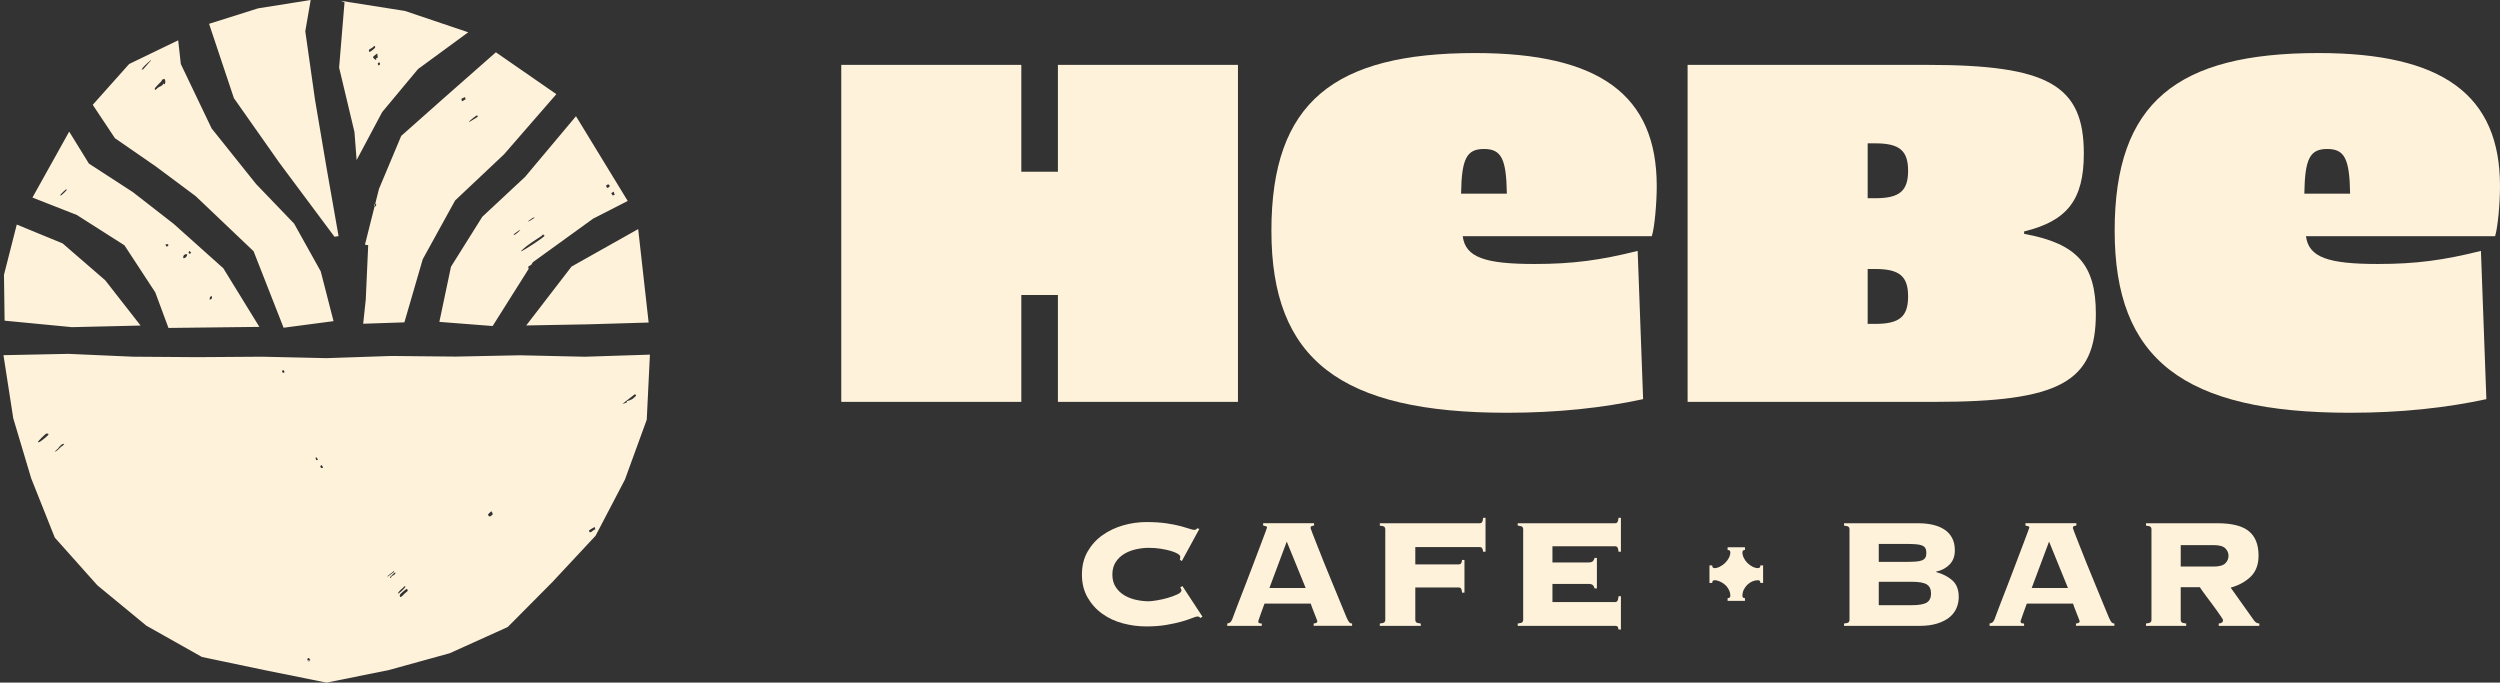 <?xml version="1.0" encoding="UTF-8"?>
<svg id="Layer_1" data-name="Layer 1" xmlns="http://www.w3.org/2000/svg" viewBox="0 0 2158.27 589.31">
  <rect x="0" y="0" width="2158.27" height="589.31" fill="#333333" stroke="none"/>
  <defs>
    <style>
      .cls-1 {
        fill: #fef2da;
      }
    </style>
  </defs>
  <path class="cls-1" d="M449.19,306.71l-55.75,1.14-55.75-.54-55.75,1.88-55.75-1.24-55.74.39-55.74-.4-55.73-2.45-55.98,1.14,8.46,54.52,15.48,51.82,20.37,51.16,36.71,41.15,42.37,34.9,47.95,26.99,53.69,11.28,53.93,10.87,53.93-10.91,52.36-14.46,50.06-22.61,38.69-38.96,37.18-39.88,25.34-48.48,18.83-51.7,2.73-56.15-56.14,1.81-55.76-1.25ZM41.34,375.82c-.58.83-6.57,5.63-7.47,5.89-.42.12-.9.32-1.02-.3-.11-.52,6.42-7.04,7.32-7.17.31-.05,1.54.25,1.59.31.31.46-.16.91-.41,1.26ZM51.93,386.41c-.96.83-1.88,2.09-3.1,2.81-.5.3-.78.73-1.51.54,1.09-1.09,2.31-2.02,3.37-3.15.26-.28-.02-.82.04-.87.21-.16.84-.04,1.23-.42.39-.37.37-1.18.62-1.41.07-.06.46.16.67.05.89-.48.78-1.17,2.24-.5-1,1.17-2.4,1.95-3.55,2.94ZM244.09,321.86l-.7-1.64,1.25-.78c.63.54,1.01,1.37.92,2.2l-1.47.22ZM266.36,571.39l.37-1.48-1.11.37-.3-1.25c.3-.76.98-1.09,1.78-.98l-.2.76,1.31,1.09c-1.7-.38-.42,1.03-1.85,1.48ZM273.08,397.32l-.78-2.19,1.12-.2,1.1,2.05-1.44.34ZM277.18,403.96c-.08-.05-.8-1.35-.77-1.54l1.21-.96,1.34,2.01c-.35.57-1.24.81-1.79.49ZM334.64,497.91c-.86-.87,5.26-3.99,5.2-5.19l.29,1.05-5.49,4.14ZM337.61,499.02l-1.11-.55c.56-.39,4.33-4.81,4.82-4.27.49,2.62-4.1,2.4-3.71,4.82ZM345.16,509.92c.74-.78,2.53-2.38,3.4-3.1.42-.34.6-.9,1.3-.74.16.75-.16.99-.54,1.5-.49.67-5.17,5.37-5.77,4.81.13-.77,1.09-1.91,1.61-2.47ZM349.62,512.14c-.55.53-3.36,3.82-4.21,3.21-.15-.11-.41-1.39-.21-1.84.41-.92,4.79-4.56,5.93-5.2,2.15,1.9-.29,2.64-1.51,3.83ZM421.19,444.29c.61-.54,2.45-3.03,3.23-2.73l1.1,2.33c-1.7,1.51-2.84,3.42-4.32.39ZM548.02,340.35l.78.39.33,1.09c-.96.52-2,1.82-2.73,2.33-1.32.91-3.83,1.92-5.06,2.14l-.41,1.28-3.65,1.17,10.74-8.39ZM513.53,455.24l.38,1.85c-1.96.02-4.95,5-5.41.73.86-.27,4.45-3.19,5.03-2.58ZM3.97,276.84l-.53-39.61,11.04-43.37,39.58,16.28,36.76,31.81,30.54,39.1-59.23,1.39-58.16-5.6ZM107.44,211.77l26.62,40.66,11.38,30.68,78.47-.91-31.11-50.58-42.73-38.24-35.36-27.52-37.93-24.6-17.05-27.64-31.72,56.93,38.3,15.04,41.12,26.18ZM182.84,255.6l.2,1.84c-.53.68-1.1,1.29-2.05,1.13.06-1.32.15-2.78,1.85-2.96ZM163.73,216.64l1.3,1.65c-1.58,1.9-3.24-.29-1.3-1.65ZM161.69,219.61c-.33,1.83-1.36,3.22-3.34,3.34-.77-2.24,1.16-4.02,3.34-3.34ZM144.75,210.73c1.43.93.18,2.02-1.04,2.19l-.95-1.84,1.99-.35ZM57.34,164.34c-.54.82-2.98,3.01-3.85,3.75-.2.17-1.28.97-1.34.89-.11-.56.06-.87.35-1.32.21-.33,4.34-4.22,4.66-4.24.32-.02.56.35.19.92ZM134.33,143.56l34.57,25.74,50.02,47.59,25.91,66.05,43.11-5.7-11.04-42.94-22.98-41.25-32.85-34.19-38.35-47.95-26.62-55.64-2.27-20.48-42.35,20.47-31.42,35.22,19.16,28.82,35.09,24.25ZM139.2,70.29c.75-.79.21-1.54,2.03-2.05.43-.12.53-.41.91.17.91,1.39.82,3.2-.19,4.45l-.92-.74c-.9,2.25-2.53,2.2-4.39,3.4-1,.64-1.63,1.79-2.85,2.16l-.18-1.5c1.71-2.12,3.7-3.95,5.58-5.9ZM124.33,57.28c1.17-1.22,3.51-3.35,4.82-4.46.42-.35.6-.9,1.3-.74l-6.8,7.67-1.36.49c-.27-.25,1.76-2.67,2.04-2.96ZM180.5,20.56l42.35-13.36,45.37-7.2-4.66,26.98,8.4,59.16,9.98,58.89,10.35,58.82-3.53.53-47.49-63.71-39.34-55.94-21.43-64.16ZM297.43,2.02l-4.67,56.33,13.25,55.58,1.86,24.25,22.06-41.43,30.91-37.1,43.39-31.78-54.67-18.43L294.28.7l3.16,1.31ZM327.41,53.74c1.1.98.75,2.92-.92,2.58l-.35-1.61,1.27-.98ZM326.13,49.78l-1.51.62.19,1.48c-.84-.39-2.92-1.7-2.75-2.73.07-.41,3.44-3.12,3.67-2.83l.4,3.46ZM322.39,39.63l1.13.17c.37.3.42.67.37,1.11-.08.81-4.58,4.34-5.21,3.91l-.22-1.86,4.25-2.65-.33-.69ZM346.36,117.36l-19.19,45.75-3.3,13.11.74-.4c.37,1.37.19,1.73-.92,2.59l-.25-.46-8.37,33.29,2.81.43-2.12,47.06-2.21,20.75,1.06.05-.41-.07,34.92-1.17,15.84-54.49,27.95-50.74,42.17-39.77,45.23-52-52.21-36.15-44.8,39.44-36.95,32.77ZM406.1,103.84c1.12-1.09,3.66-3.03,5-3.9,1.07-.7,1.09-.3,1.31.93l-7.25,4.44c-.13-.74.5-1.04.94-1.47ZM401.38,83.84l.64,1.81-3.17,1.85-.57-2.24,3.1-1.41ZM416.36,187.16l-27.02,43.1-10.04,47.62,45.99,3.58,31.08-49.3-.39-1.93,2.69-1.71,1.36-2.16,52-37.59,29.88-15.28-44.66-73.16-43.97,52.39-36.91,34.43ZM529.82,165.45l.81,2.72-1.66.6-1.32-2.01,2.17-1.31ZM525.4,159.28c2.35,1.23-.38,3.36-1.42,2.75-.08-.04-.8-1.39-.77-1.57.08-.52,1.56-1.52,2.19-1.19ZM444.61,202.46c-.65.36-.65.65-1.22-.12l4.49-3.3,1.45-.59c-1.22,1.29-3.2,3.17-4.71,4.01ZM470.1,203.46c0,1.3-17.5,12.41-20.03,13.54-.17-.73.38-.88.77-1.26,4.59-4.47,11.46-8.57,16.81-12.15.87-.58.65-2.15,2.45-.13ZM461.2,187.69c.64.55-.48.81-.7.96-1.41.99-3.25,2.17-4.87,2.75.35-.82,5.2-4.02,5.56-3.71ZM493.42,230.12l57.52-32.35,9.03,80.68-52.23,1.54-53.46.98,39.14-50.85ZM323.88,176.22l-.43,1.73-.62-1.15,1.05-.58ZM449.19,306.71l-55.75,1.14-55.75-.54-55.75,1.88-55.75-1.24-55.74.39-55.74-.4-55.73-2.45-55.98,1.14,8.46,54.52,15.48,51.82,20.37,51.16,36.71,41.15,42.37,34.9,47.95,26.99,53.69,11.28,53.93,10.87,53.93-10.91,52.36-14.46,50.06-22.61,38.69-38.96,37.18-39.88,25.34-48.48,18.83-51.7,2.73-56.15-56.14,1.81-55.76-1.25ZM41.34,375.82c-.58.83-6.57,5.63-7.47,5.89-.42.12-.9.32-1.02-.3-.11-.52,6.42-7.04,7.32-7.17.31-.05,1.54.25,1.59.31.31.46-.16.91-.41,1.26ZM51.93,386.41c-.96.83-1.88,2.09-3.1,2.81-.5.3-.78.73-1.51.54,1.09-1.09,2.31-2.02,3.37-3.15.26-.28-.02-.82.04-.87.21-.16.84-.04,1.23-.42.39-.37.37-1.18.62-1.41.07-.06.46.16.67.05.89-.48.78-1.17,2.24-.5-1,1.17-2.4,1.95-3.55,2.94ZM244.09,321.86l-.7-1.64,1.25-.78c.63.54,1.01,1.37.92,2.2l-1.47.22ZM266.36,571.39l.37-1.48-1.11.37-.3-1.25c.3-.76.98-1.09,1.78-.98l-.2.76,1.31,1.09c-1.7-.38-.42,1.03-1.85,1.48ZM273.08,397.32l-.78-2.19,1.12-.2,1.1,2.05-1.44.34ZM277.18,403.96c-.08-.05-.8-1.35-.77-1.54l1.21-.96,1.34,2.01c-.35.57-1.24.81-1.79.49ZM334.64,497.91c-.86-.87,5.26-3.99,5.2-5.19l.29,1.05-5.49,4.14ZM337.61,499.02l-1.11-.55c.56-.39,4.33-4.81,4.82-4.27.49,2.62-4.1,2.4-3.71,4.82ZM345.16,509.92c.74-.78,2.53-2.38,3.4-3.1.42-.34.6-.9,1.3-.74.16.75-.16.99-.54,1.5-.49.67-5.17,5.37-5.77,4.81.13-.77,1.09-1.91,1.61-2.47ZM349.62,512.14c-.55.53-3.36,3.82-4.21,3.21-.15-.11-.41-1.39-.21-1.84.41-.92,4.79-4.56,5.93-5.2,2.15,1.9-.29,2.64-1.51,3.83ZM421.19,444.29c.61-.54,2.45-3.03,3.23-2.73l1.1,2.33c-1.7,1.51-2.84,3.42-4.32.39ZM548.02,340.35l.78.39.33,1.09c-.96.52-2,1.82-2.73,2.33-1.32.91-3.83,1.92-5.06,2.14l-.41,1.28-3.65,1.17,10.74-8.39ZM513.53,455.24l.38,1.85c-1.96.02-4.95,5-5.41.73.86-.27,4.45-3.19,5.03-2.58Z"/>
  <g>
    <g>
      <path class="cls-1" d="M1068.74,346.94h-155.44v-92.27h-31.59v92.27h-155.44V56.01h155.44v92.27h31.59V56.01h155.44v290.93Z"/>
      <path class="cls-1" d="M1430.28,160.61c0,15.06-1.88,35.76-4.24,43.29h-163.27c2.35,18.35,19.29,24,62.11,24,32.94,0,56.93-3.29,88.93-11.29l4.7,127.98c-34.82,7.53-73.87,11.76-117.63,11.76-143.98,0-203.27-46.11-203.27-157.16s54.11-153.39,175.98-153.39c107.28,0,156.68,36.23,156.68,114.81ZM1261.36,167.2h39.52c-.47-30.11-4.71-38.58-19.76-38.58s-19.29,8.47-19.76,38.58Z"/>
      <path class="cls-1" d="M1663.91,56.01c104.32,0,135.07,17.46,135.07,76.47,0,39.9-14.13,58.19-51.54,67.33v2.08c45.72,8.31,61.93,26.6,61.93,68.99,0,59.02-31.17,76.06-139.65,76.06h-212.8V56.01h206.98ZM1612.37,123.75v47.38h6.65c20.78,0,28.26-6.23,28.26-23.69s-7.48-23.69-28.26-23.69h-6.65ZM1612.37,232.23v47.38h6.65c20.78,0,28.26-6.23,28.26-23.69s-7.48-23.69-28.26-23.69h-6.65Z"/>
      <path class="cls-1" d="M2158.27,160.61c0,15.06-1.88,35.76-4.24,43.29h-163.27c2.35,18.35,19.29,24,62.11,24,32.94,0,56.93-3.29,88.93-11.29l4.7,127.98c-34.82,7.53-73.87,11.76-117.63,11.76-143.98,0-203.27-46.11-203.27-157.16s54.11-153.39,175.98-153.39c107.28,0,156.68,36.23,156.68,114.81ZM1989.35,167.2h39.52c-.47-30.11-4.71-38.58-19.76-38.58s-19.29,8.47-19.76,38.58Z"/>
    </g>
    <g>
      <path class="cls-1" d="M1018.58,483.22c.11-.34.2-.7.25-1.1.05-.39.08-.87.08-1.43,0-.9-.76-1.79-2.27-2.69-1.52-.9-3.54-1.71-6.06-2.44-2.53-.73-5.42-1.35-8.67-1.85-3.26-.5-6.68-.76-10.27-.76-3.37,0-6.91.39-10.61,1.18-3.7.79-7.1,2.08-10.19,3.87-3.09,1.8-5.62,4.18-7.58,7.16-1.97,2.98-2.95,6.6-2.95,10.86s.98,7.89,2.95,10.86c1.96,2.98,4.49,5.36,7.58,7.16,3.09,1.8,6.48,3.09,10.19,3.87,3.7.79,7.24,1.18,10.61,1.18,1.46,0,3.76-.25,6.9-.76,3.14-.51,6.29-1.21,9.43-2.11,3.14-.9,5.92-1.91,8.34-3.03,2.41-1.12,3.62-2.3,3.62-3.54,0-.56-.11-1.01-.34-1.35-.23-.34-.45-.73-.67-1.18l1.85-1.18,17.34,26.44-2.02,1.18c-.23-.56-.54-.93-.93-1.09-.39-.17-.87-.25-1.43-.25-.79,0-2.36.48-4.71,1.43-2.36.96-5.42,1.97-9.18,3.03-3.76,1.07-8.17,2.02-13.22,2.86-5.05.84-10.72,1.26-17.01,1.26-6.74,0-13.42-.87-20.04-2.61-6.63-1.74-12.58-4.49-17.85-8.25-5.28-3.76-9.54-8.47-12.8-14.15-3.26-5.67-4.88-12.26-4.88-19.79s1.63-14.12,4.88-19.79c3.26-5.67,7.52-10.38,12.8-14.15,5.28-3.76,11.23-6.59,17.85-8.5,6.62-1.91,13.3-2.86,20.04-2.86s12.55.37,17.43,1.1c4.88.73,9.01,1.55,12.38,2.44,3.25.9,5.78,1.66,7.58,2.27,1.79.62,3.14.93,4.04.93,1.01,0,1.85-.45,2.53-1.35l1.85.51-15.16,27.79-1.69-1.18Z"/>
      <path class="cls-1" d="M1086.28,536.6c0,.56.19.98.59,1.26.39.28,1.2.42,2.44.42v2.02h-29.81v-2.02c1.23-.22,2.13-.59,2.7-1.09.56-.51,1.12-1.43,1.68-2.78.23-.56.79-2.08,1.69-4.55.9-2.47,2.08-5.58,3.54-9.35,1.46-3.76,3.09-7.94,4.88-12.55,1.79-4.6,3.59-9.29,5.39-14.06,1.79-4.77,3.56-9.43,5.3-13.98,1.74-4.55,3.28-8.61,4.63-12.21,1.35-3.59,2.44-6.51,3.28-8.76.84-2.24,1.26-3.42,1.26-3.54,0-.56-.37-.95-1.1-1.18-.73-.22-1.49-.39-2.27-.51v-2.02h43.95v2.02c-.9.11-1.63.28-2.19.51-.56.23-.84.79-.84,1.68,0,.23.53,1.68,1.6,4.38,1.07,2.69,2.44,6.2,4.13,10.53,1.68,4.32,3.62,9.21,5.81,14.65,2.19,5.45,4.46,11,6.82,16.67,2.36,5.67,4.63,11.2,6.82,16.59,2.19,5.39,4.18,10.22,5.98,14.48.9,2.02,1.66,3.37,2.27,4.04.61.67,1.43,1.01,2.44,1.01v2.02h-33.18v-2.02c2.13-.11,3.2-.78,3.2-2.02,0-.11-.28-.87-.84-2.27-.56-1.4-1.18-2.97-1.85-4.72-.67-1.74-1.32-3.39-1.94-4.97-.62-1.57-.99-2.64-1.1-3.2h-39.91c-1.13,3.03-2.02,5.5-2.7,7.41-.67,1.91-1.21,3.43-1.6,4.55-.4,1.12-.67,1.94-.84,2.44-.17.51-.25.87-.25,1.1ZM1127.2,507.64l-16.33-40.08-14.99,40.08h31.32Z"/>
      <path class="cls-1" d="M1280.44,476.31c-.23-1.57-.56-2.64-1.01-3.2-.45-.56-1.12-.84-2.02-.84h-55.57v14.99h37.39c.9,0,1.57-.25,2.02-.76.45-.51.78-1.54,1.01-3.11h2.02v28.29h-2.02c-.23-1.91-.56-3.14-1.01-3.7-.45-.56-1.13-.84-2.02-.84h-37.39v28.12c0,.79.25,1.43.76,1.94.51.5,1.82.87,3.96,1.09v2.02h-35.36v-2.02c2.13-.22,3.45-.59,3.96-1.09.51-.51.76-1.15.76-1.94v-78.48c0-.78-.25-1.43-.76-1.94-.51-.5-1.83-.87-3.96-1.09v-2.02h86.22c.9,0,1.57-.31,2.02-.93.45-.62.79-1.88,1.01-3.79h2.02v29.3h-2.02Z"/>
      <path class="cls-1" d="M1376.6,507.97c-.23-1.12-.7-2.05-1.43-2.78-.73-.73-1.94-1.09-3.62-1.09h-31.32v15.66h54.06c.9,0,1.57-.31,2.02-.93.45-.62.78-1.99,1.01-4.13h2.02v28.8h-2.02c-.23-1.46-.56-2.36-1.01-2.69-.45-.34-1.13-.51-2.02-.51h-84.03v-2.02c2.13-.22,3.45-.59,3.96-1.09.51-.51.76-1.15.76-1.94v-78.48c0-.78-.25-1.43-.76-1.94-.51-.5-1.83-.87-3.96-1.09v-2.02h84.03c.9,0,1.57-.31,2.02-.93.45-.62.78-1.88,1.01-3.79h2.02v29.3h-2.02c-.23-1.91-.56-3.17-1.01-3.79-.45-.62-1.13-.93-2.02-.93h-54.06v13.98h31.32c1.68,0,2.89-.36,3.62-1.1s1.2-1.66,1.43-2.78h2.02v26.27h-2.02Z"/>
      <path class="cls-1" d="M1504.24,476.82c0,1.57.39,3.17,1.18,4.8.79,1.63,1.82,3.09,3.12,4.38,1.29,1.29,2.75,2.36,4.38,3.2,1.63.84,3.22,1.26,4.8,1.26,1.35,0,2.02-.78,2.02-2.36h2.36v15.16h-2.36c0-1.57-.67-2.36-2.02-2.36-1.68,0-3.31.34-4.88,1.01-1.57.67-3.01,1.63-4.29,2.86-1.29,1.24-2.33,2.67-3.12,4.29-.79,1.63-1.18,3.4-1.18,5.31,0,1.35.73,2.02,2.19,2.02v2.36h-14.99v-2.36c1.57,0,2.36-.67,2.36-2.02,0-1.8-.42-3.54-1.26-5.22-.84-1.68-1.94-3.11-3.28-4.29-1.35-1.18-2.83-2.13-4.46-2.86-1.63-.73-3.17-1.1-4.63-1.1-1.35,0-2.02.79-2.02,2.36h-2.36v-15.16h2.36c0,1.57.67,2.36,2.02,2.36,1.46,0,3-.42,4.63-1.26,1.63-.84,3.12-1.91,4.46-3.2,1.35-1.29,2.44-2.75,3.28-4.38.84-1.63,1.26-3.23,1.26-4.8,0-1.35-.79-2.02-2.36-2.02v-2.36h14.99v2.36c-1.46,0-2.19.67-2.19,2.02Z"/>
      <path class="cls-1" d="M1596.69,456.78c0-.78-.25-1.43-.76-1.94-.51-.5-1.83-.87-3.96-1.09v-2.02h64.16c4.6,0,8.81.45,12.63,1.35,3.82.9,7.13,2.27,9.94,4.13,2.81,1.85,4.99,4.27,6.57,7.24,1.57,2.98,2.36,6.54,2.36,10.69,0,5.05-1.52,9.12-4.55,12.21-3.03,3.09-6.91,5.14-11.62,6.15v.34c5.72,1.57,10.41,3.99,14.06,7.24,3.65,3.26,5.47,8.03,5.47,14.31,0,3.37-.65,6.57-1.94,9.6-1.29,3.03-3.31,5.67-6.06,7.92-2.75,2.25-6.29,4.04-10.61,5.39-4.32,1.35-9.46,2.02-15.41,2.02h-65v-2.02c2.13-.22,3.45-.59,3.96-1.09.51-.51.76-1.15.76-1.94v-78.48ZM1644.85,485.07c3.59,0,6.57-.08,8.93-.25,2.36-.17,4.21-.53,5.56-1.1,1.35-.56,2.3-1.35,2.86-2.36.56-1.01.84-2.36.84-4.04s-.28-3.03-.84-4.04c-.56-1.01-1.52-1.79-2.86-2.36-1.35-.56-3.2-.93-5.56-1.1-2.36-.17-5.34-.25-8.93-.25h-22.9v15.49h22.9ZM1650.58,522.46c6.06,0,10.33-.76,12.8-2.27,2.47-1.52,3.7-4.13,3.7-7.83s-1.24-6.32-3.7-7.83c-2.47-1.52-6.74-2.27-12.8-2.27h-28.63v20.21h28.63Z"/>
      <path class="cls-1" d="M1744.38,536.6c0,.56.19.98.59,1.26.39.28,1.2.42,2.44.42v2.02h-29.81v-2.02c1.23-.22,2.13-.59,2.7-1.09.56-.51,1.12-1.43,1.68-2.78.23-.56.79-2.08,1.69-4.55.9-2.47,2.08-5.58,3.54-9.35,1.46-3.76,3.09-7.94,4.88-12.55,1.79-4.6,3.59-9.29,5.39-14.06,1.79-4.77,3.56-9.43,5.3-13.98,1.74-4.55,3.28-8.61,4.63-12.21,1.35-3.59,2.44-6.51,3.28-8.76.84-2.24,1.26-3.42,1.26-3.54,0-.56-.37-.95-1.1-1.18-.73-.22-1.49-.39-2.27-.51v-2.02h43.95v2.02c-.9.11-1.63.28-2.19.51-.56.23-.84.79-.84,1.68,0,.23.53,1.68,1.6,4.38,1.07,2.69,2.44,6.2,4.13,10.53,1.68,4.32,3.62,9.21,5.81,14.65,2.19,5.45,4.46,11,6.82,16.67,2.36,5.67,4.63,11.2,6.82,16.59,2.19,5.39,4.18,10.22,5.98,14.48.9,2.02,1.66,3.37,2.27,4.04.61.67,1.43,1.01,2.44,1.01v2.02h-33.18v-2.02c2.13-.11,3.2-.78,3.2-2.02,0-.11-.28-.87-.84-2.27-.56-1.4-1.18-2.97-1.85-4.72-.67-1.74-1.32-3.39-1.94-4.97-.62-1.57-.99-2.64-1.1-3.2h-39.91c-1.13,3.03-2.02,5.5-2.7,7.41-.67,1.91-1.21,3.43-1.6,4.55-.4,1.12-.67,1.94-.84,2.44-.17.51-.25.87-.25,1.1ZM1785.3,507.64l-16.33-40.08-14.99,40.08h31.32Z"/>
      <path class="cls-1" d="M1882.63,535.25c0,.79.25,1.43.76,1.94.51.5,1.82.87,3.96,1.09v2.02h-34.69v-2.02c2.13-.22,3.45-.59,3.96-1.09.51-.51.76-1.15.76-1.94v-78.48c0-.78-.25-1.43-.76-1.94-.51-.5-1.83-.87-3.96-1.09v-2.02h61.64c12.46,0,21.5,2.27,27.11,6.82,5.61,4.55,8.42,11.59,8.42,21.13,0,7.75-2.27,13.81-6.82,18.19-4.55,4.38-10.3,7.52-17.26,9.43l19.87,27.95c1.35,2.02,2.97,3.03,4.88,3.03v2.02h-35.03v-2.02c2.47-.11,3.71-1.12,3.71-3.03,0-.22-.45-1.01-1.35-2.36-.9-1.35-2.02-2.97-3.37-4.88-1.35-1.91-2.84-3.96-4.46-6.15-1.63-2.19-3.2-4.29-4.72-6.32s-2.84-3.81-3.96-5.39c-1.13-1.57-1.85-2.64-2.19-3.2h-16.5v28.29ZM1910.93,489.11c4.94,0,8.34-.93,10.19-2.78,1.85-1.85,2.78-4.01,2.78-6.48s-.92-4.63-2.78-6.48c-1.85-1.85-5.25-2.78-10.19-2.78h-28.29v18.52h28.29Z"/>
    </g>
  </g>
</svg>